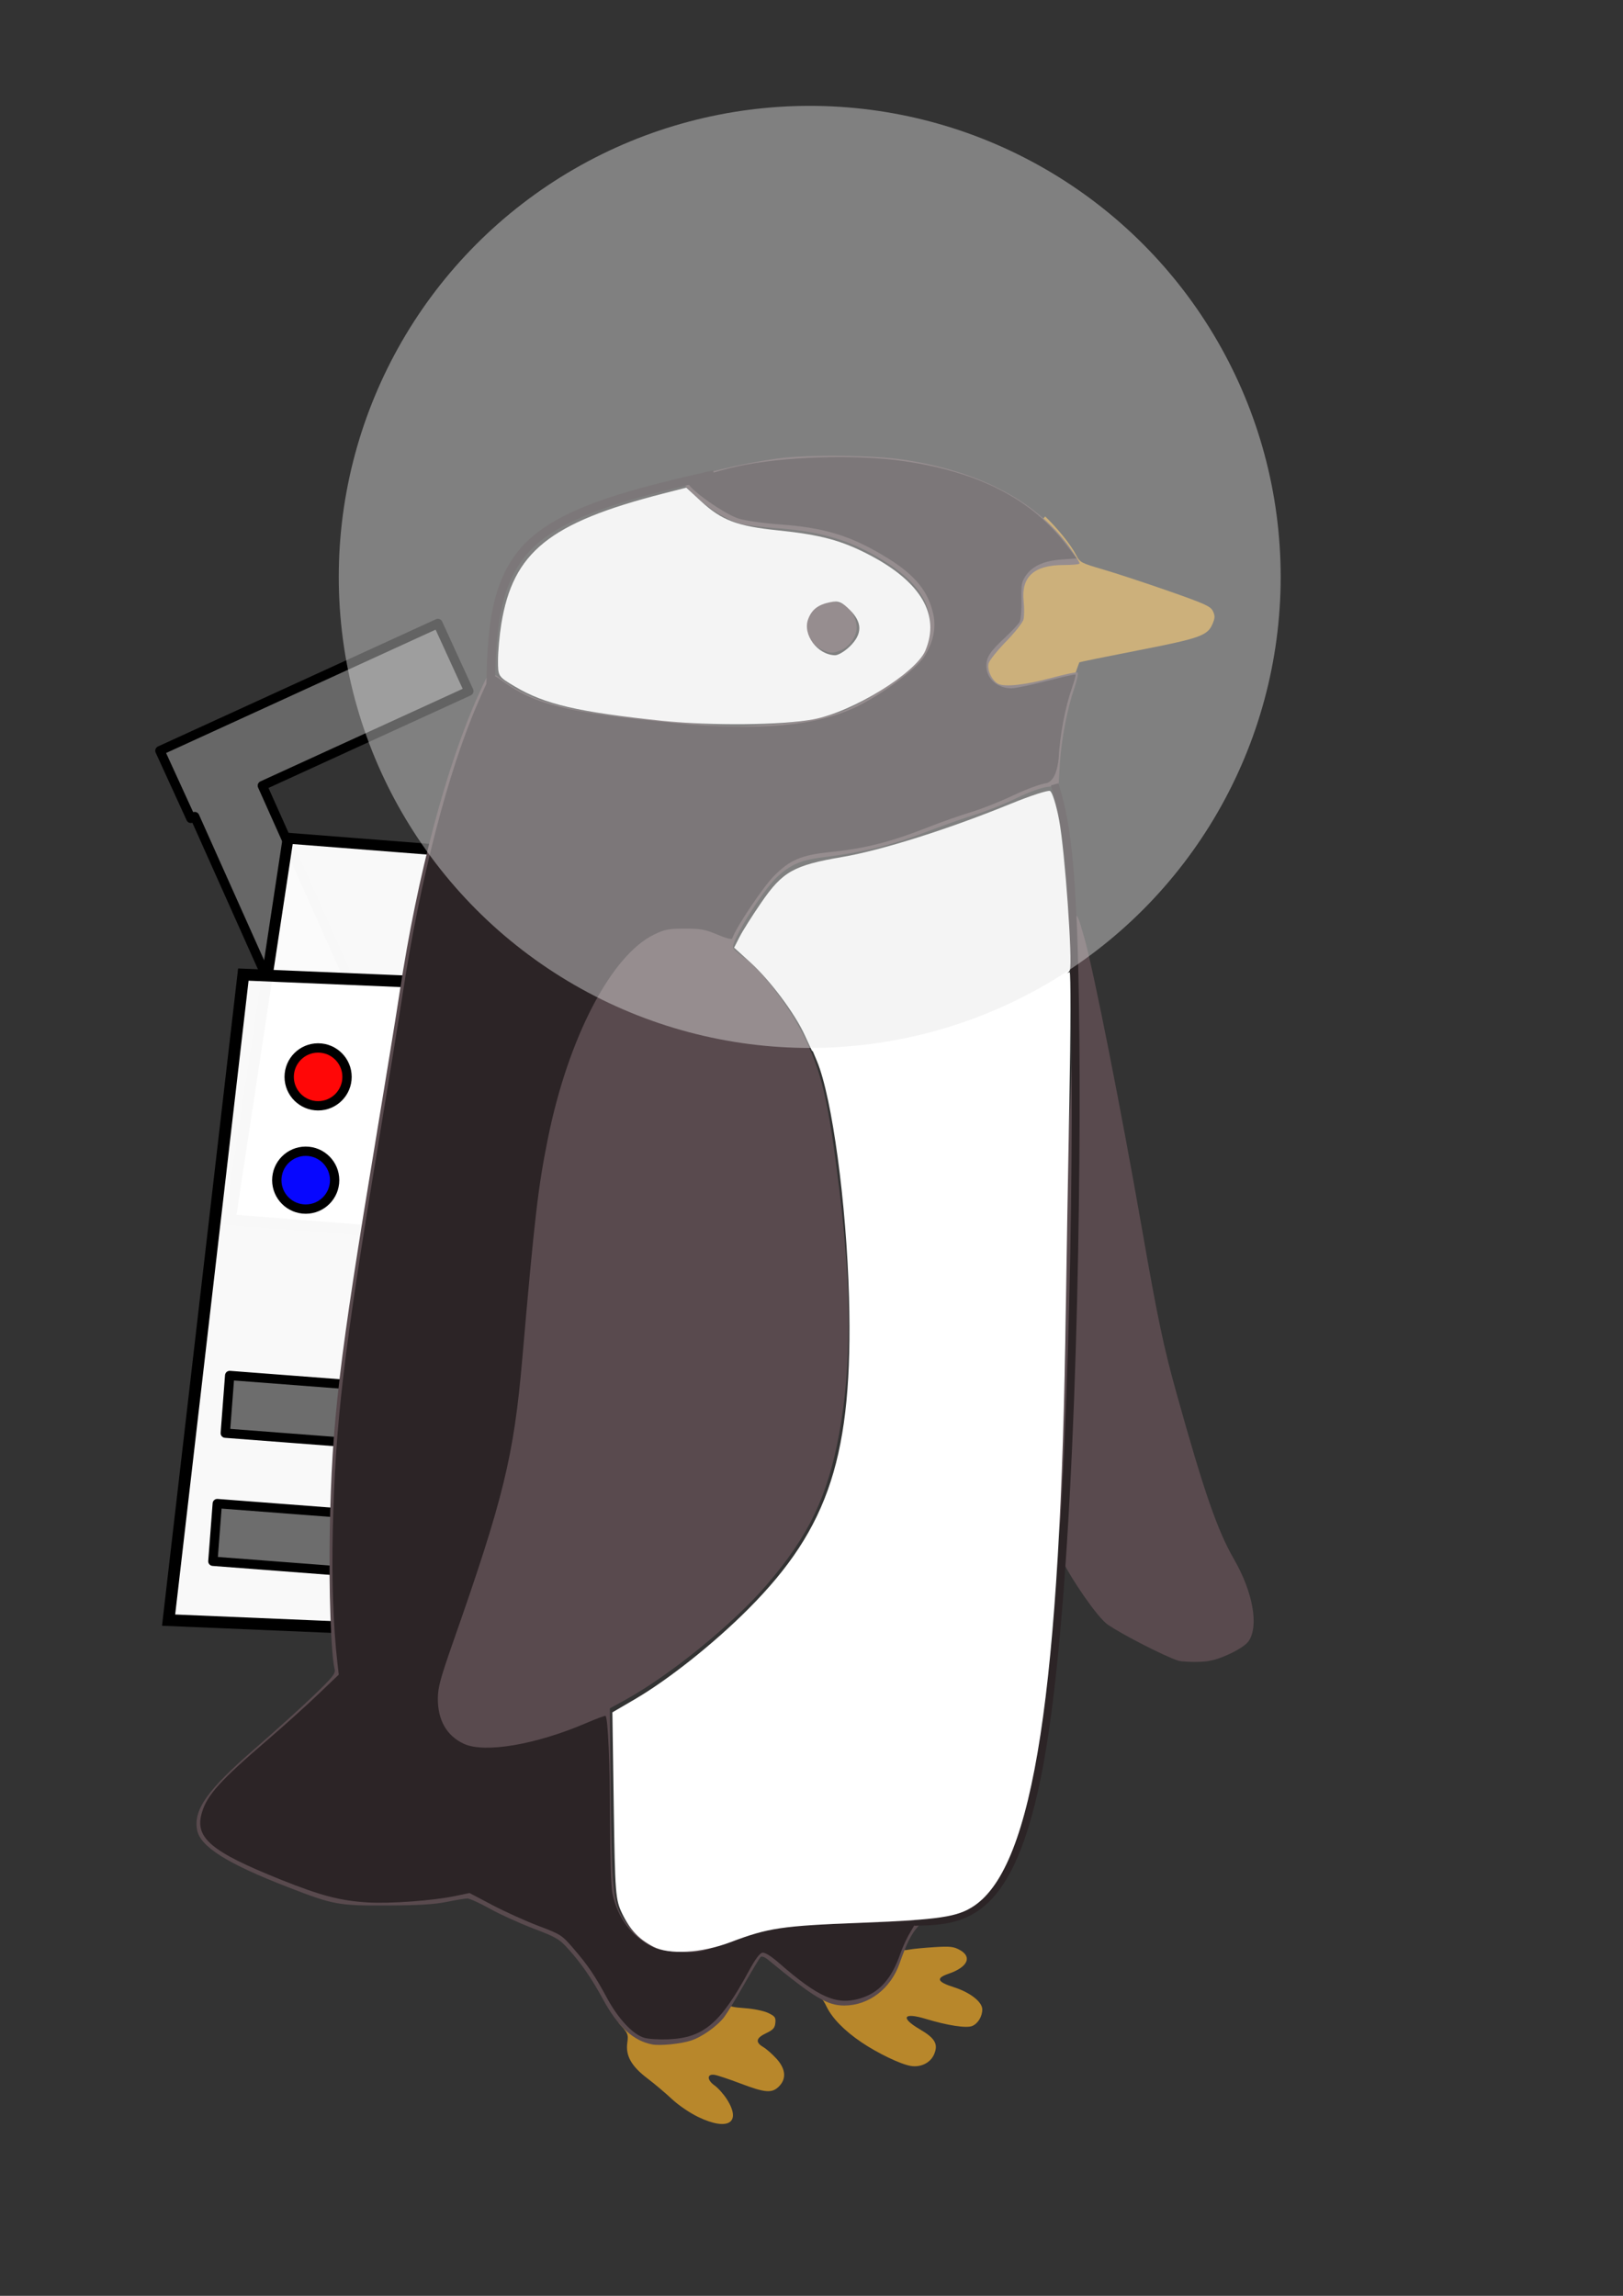 <?xml version="1.0" encoding="UTF-8" standalone="no"?>
<!-- Created with Inkscape (http://www.inkscape.org/) -->

<svg
   xmlns:dc="http://purl.org/dc/elements/1.1/"
   xmlns:cc="http://creativecommons.org/ns#"
   xmlns:rdf="http://www.w3.org/1999/02/22-rdf-syntax-ns#"
   xmlns:svg="http://www.w3.org/2000/svg"
   xmlns="http://www.w3.org/2000/svg"
   xmlns:sodipodi="http://sodipodi.sourceforge.net/DTD/sodipodi-0.dtd"
   xmlns:inkscape="http://www.inkscape.org/namespaces/inkscape"
   width="210mm"
   height="297mm"
   viewBox="0 0 210 297"
   version="1.1"
   id="svg9664"
   inkscape:version="0.92.3 (unknown)"
   sodipodi:docname="penguinAtro.svg">
  <rect x="0" y="0" width="210" height="297" fill="#333333" stroke="none"/>
  <defs
     id="defs9658">
    <inkscape:path-effect
       effect="bspline"
       id="path-effect10921"
       is_visible="true"
       weight="33.333"
       steps="2"
       helper_size="0"
       apply_no_weight="true"
       apply_with_weight="true"
       only_selected="false" />
    <inkscape:path-effect
       effect="bspline"
       id="path-effect10899"
       is_visible="true"
       weight="33.333"
       steps="2"
       helper_size="0"
       apply_no_weight="true"
       apply_with_weight="true"
       only_selected="false" />
  </defs>
  <sodipodi:namedview
     id="base"
     pagecolor="#ffffff"
     bordercolor="#666666"
     borderopacity="1.0"
     inkscape:pageopacity="0.0"
     inkscape:pageshadow="2"
     inkscape:zoom="0.64"
     inkscape:cx="518.4565"
     inkscape:cy="677.8952"
     inkscape:document-units="mm"
     inkscape:current-layer="layer2"
     showgrid="false"
     inkscape:snap-global="false"
     inkscape:window-width="1668"
     inkscape:window-height="1028"
     inkscape:window-x="65"
     inkscape:window-y="24"
     inkscape:window-maximized="0" />
  <g
     inkscape:groupmode="layer"
     id="layer4"
     inkscape:label="Backpack"
     sodipodi:insensitive="true">
    <g
       inkscape:groupmode="layer"
       id="layer7"
       inkscape:label="pipe"
       sodipodi:insensitive="true">
      <path
         style="fill:#696969;fill-opacity:0.971;stroke:#000000;stroke-width:1.206;stroke-linejoin:round;stroke-miterlimit:4;stroke-dasharray:none;stroke-opacity:1;paint-order:stroke markers fill"
         d="m 56.661,80.656 -35.969,16.46 4.004,8.749 0.499,-0.228 15.893,35.519 8.782,-3.929 -15.925,-35.593 26.72,-12.227 z"
         id="rect10438-2"
         inkscape:connector-curvature="0" />
    </g>
    <g
       inkscape:groupmode="layer"
       id="layer5"
       inkscape:label="top"
       sodipodi:insensitive="true">
      <rect
         style="fill:#ffffff;fill-opacity:0.971;stroke:#000000;stroke-width:1.408;stroke-miterlimit:4;stroke-dasharray:none;stroke-opacity:1"
         id="rect10399-2"
         width="23.516"
         height="49.913"
         x="53.253"
         y="105.446"
         transform="matrix(0.997,0.078,-0.15,0.989,0,0)" />
    </g>
    <g
       inkscape:groupmode="layer"
       id="layer6"
       inkscape:label="bottom"
       sodipodi:insensitive="true">
      <rect
         style="fill:#ffffff;fill-opacity:0.971;stroke:#000000;stroke-width:1.529;stroke-miterlimit:4;stroke-dasharray:none;stroke-opacity:1"
         id="rect10399"
         width="39.622"
         height="84.1"
         x="45.91"
         y="125.024"
         transform="matrix(0.999,0.042,-0.115,0.993,0,0)" />
    </g>
    <g
       inkscape:groupmode="layer"
       id="layer8"
       inkscape:label="grills"
       sodipodi:insensitive="true">
      <rect
         style="fill:#696969;fill-opacity:0.971;stroke:#000000;stroke-width:1.206;stroke-linejoin:round;stroke-miterlimit:4;stroke-dasharray:none;stroke-opacity:1;paint-order:fill markers stroke"
         id="rect10736"
         width="24.589"
         height="7.484"
         x="42.844"
         y="191.807"
         transform="rotate(4.367)" />
      <rect
         style="fill:#696969;fill-opacity:0.971;stroke:#000000;stroke-width:1.206;stroke-linejoin:round;stroke-miterlimit:4;stroke-dasharray:none;stroke-opacity:1;paint-order:fill markers stroke"
         id="rect10736-8"
         width="24.589"
         height="7.484"
         x="43.182"
         y="175.162"
         transform="rotate(4.367)" />
      <circle
         style="fill:#ff0000;fill-opacity:0.971;stroke:#000000;stroke-width:1.206;stroke-linejoin:round;stroke-miterlimit:4;stroke-dasharray:none;stroke-opacity:1;paint-order:fill markers stroke"
         id="path10766"
         cx="41.16"
         cy="139.311"
         r="3.742" />
      <circle
         style="fill:#0000ff;fill-opacity:0.971;stroke:#000000;stroke-width:1.206;stroke-linejoin:round;stroke-miterlimit:4;stroke-dasharray:none;stroke-opacity:1;paint-order:fill markers stroke"
         id="path10766-2"
         cx="39.556"
         cy="152.674"
         r="3.742" />
    </g>
  </g>
  <g
     inkscape:label="Penguin"
     inkscape:groupmode="layer"
     id="layer1">
    <g
       inkscape:groupmode="layer"
       id="layer2"
       inkscape:label="Penguin Outline">
      <g
         id="g10911">
        <path
           sodipodi:nodetypes="cccccccccccccccccccccccccccscsccscsccccccccccccccccccccccscccsccccccccccccccccccccccccccccccccccccccccccccccccccccccccccccc"
           inkscape:connector-curvature="0"
           d="m 135.233,66.809 c -0.644,0.812 -1.676,1.561 -3.153,2.117 -0.989,0.372 -2.133,0.7 -3.166,1.194 -0.098,0.188 -0.21,0.381 -0.264,0.528 -0.21,0.575 -0.496,1.119 -0.744,1.679 -0.376,0.563 -0.752,1.126 -1.129,1.688 -0.422,0.463 -0.9,0.881 -1.267,1.389 -0.042,0.058 0.203,0.03 0.19,0.101 -0.066,0.338 -0.257,0.638 -0.395,0.954 -0.765,1.758 -0.466,1.119 -1.607,2.943 -0.078,0.166 -0.14,0.339 -0.233,0.497 -0.458,0.78 -0.626,1.079 -0.659,1.123 -0.035,0.075 -0.071,0.149 -0.106,0.224 0.537,-0.223 0.346,-0.144 -0.214,0.321 -0.015,0.466 -0.605,2.618 -0.696,3.197 -0.051,0.321 -0.045,0.648 -0.067,0.973 0.114,1.102 -0.18,2.214 -0.64,3.225 0.163,1.633 0.07,3.277 0.049,4.914 0,0.769 0.014,1.537 0.011,2.306 -0.003,1.493 0,2.986 0,4.479 5e-5,0.547 -1e-4,1.094 0,1.641 5e-5,0.445 0,0.891 0,1.336 3e-5,0.406 3e-5,0.813 0,1.219 v 1.546 c 1.65,-0.602 3.496,-1.238 4.636,-1.592 1.528,-0.474 4.017,-1.473 5.532,-2.22 2.139,-1.053 3.035,-1.357 4.007,-1.357 1.51,0 1.573,-0.115 1.573,-2.886 0,-2.842 0.665,-6.532 1.768,-9.814 0.514,-1.528 0.965,-2.812 1.003,-2.853 0.038,-0.041 3.449,-0.735 7.579,-1.542 8.108,-1.583 9.015,-1.908 9.665,-3.463 0.311,-0.744 0.316,-1.021 0.034,-1.613 -0.299,-0.627 -1.014,-0.951 -5.763,-2.613 -2.982,-1.044 -6.773,-2.291 -8.424,-2.772 -2.86,-0.834 -3.025,-0.921 -3.496,-1.843 -0.698,-1.368 -2.385,-3.439 -4.022,-5.027 z m -6.801,3.562 c -0.254,0.142 -0.501,0.292 -0.73,0.465 -0.182,0.137 0.467,-0.113 0.621,-0.281 0.044,-0.048 0.078,-0.113 0.109,-0.184 z m -6.215,11.042 c -0.05,0.15 -0.1,0.3 -0.149,0.451 0.041,-0.08 0.079,-0.161 0.103,-0.248 0.014,-0.049 0.031,-0.138 0.046,-0.203 z m 0.158,0.248 c -0.104,0.088 -0.216,0.187 -0.339,0.299 -0.091,0.279 -0.182,0.558 -0.276,0.835 0.071,-0.044 0.14,-0.091 0.204,-0.143 0.199,-0.164 0.326,-0.682 0.411,-0.991 z M 111.371,250.13 c -2.299,0.044 -2.168,0.361 -8.567,3.714 0.024,0.045 0.045,0.092 0.065,0.143 0.373,0.274 0.827,0.847 0.743,1.153 0.776,0.099 1.232,0.733 1.13,2.256 1.285,0.722 1.701,1.13 2.184,2.146 0.721,1.515 2.302,3.142 4.513,4.643 2.081,1.413 5.072,2.852 6.392,3.075 1.315,0.222 2.573,-0.406 3.041,-1.518 0.55,-1.309 0.113,-2.069 -1.851,-3.218 -2.567,-1.502 -2.156,-2.235 0.757,-1.351 2.818,0.855 5.269,1.232 6.012,0.924 0.747,-0.309 1.309,-1.233 1.309,-2.15 0,-0.966 -1.571,-2.197 -3.65,-2.86 -2.198,-0.701 -2.396,-1.172 -0.731,-1.744 2.484,-0.852 3.114,-2.173 1.471,-3.085 -0.794,-0.441 -1.265,-0.492 -3.307,-0.364 -1.31,0.082 -2.768,0.223 -3.241,0.314 -0.763,0.146 -0.86,0.098 -0.86,-0.428 -1.149,1.407 -3.938,-1.678 -5.41,-1.65 z m -8.464,3.954 c 0.011,0.036 0.019,0.076 0.028,0.114 0.041,0.029 0.088,0.062 0.119,0.086 -0.025,-0.064 -0.054,-0.125 -0.103,-0.171 -0.011,-0.011 -0.029,-0.02 -0.045,-0.029 z m -9.312,4.308 c -5.327,2.382 -10.33,4.004 -13.576,3.278 1.251,1.369 1.299,1.478 1.145,2.602 -0.23,1.68 0.538,3.036 2.606,4.603 0.912,0.691 2.334,1.891 3.161,2.667 0.855,0.802 2.335,1.809 3.432,2.335 3.838,1.839 5.615,0.737 3.695,-2.291 -0.419,-0.661 -1.14,-1.471 -1.602,-1.799 -0.999,-0.712 -1.006,-1.516 -0.011,-1.375 0.36,0.051 1.877,0.557 3.37,1.124 3.192,1.213 4.072,1.28 4.97,0.382 0.995,-0.995 0.884,-2.265 -0.314,-3.59 -0.53,-0.586 -1.304,-1.267 -1.72,-1.513 -1.048,-0.619 -0.932,-1.166 0.377,-1.788 0.906,-0.43 1.13,-0.681 1.194,-1.334 0.069,-0.702 -0.049,-0.866 -0.926,-1.285 -0.567,-0.271 -1.899,-0.542 -3.055,-0.622 -1.518,-0.105 -2.051,-0.238 -2.051,-0.514 0.075,0.007 0.159,0.003 0.248,-0.009 -0.034,-0.009 -0.067,-0.021 -0.092,-0.046 -0.023,-0.029 0.028,0.034 -0.058,-0.066 -0.002,-0.003 5.29e-4,-0.005 5.29e-4,-0.007 -5.29e-4,-0.014 2.64e-4,-0.01 0.002,-0.016 -0.001,-0.003 -0.002,-0.003 -0.003,-0.005 -5.29e-4,-0.003 0.001,0 0.003,0.003 3.5e-5,-3e-5 -5e-6,0 0,0 -0.037,-0.05 0.007,0.021 -0.033,-0.046 -0.016,-0.035 -0.03,-0.073 -0.06,-0.099 -0.021,-0.022 -0.042,-0.044 -0.061,-0.067 -0.008,-0.009 -0.013,-0.019 -0.023,-0.026 -0.01,-0.007 -0.02,-0.013 -0.03,-0.02 -0.007,-0.007 -0.016,-0.013 -0.023,-0.021 -0.004,-0.004 -0.007,-0.01 -0.011,-0.014 -0.008,-0.008 -0.019,-0.013 -0.027,-0.021 -0.019,-0.015 -0.037,-0.031 -0.058,-0.043 -0.029,-0.029 -0.058,-0.057 -0.087,-0.086 -0.017,-0.017 -0.033,-0.035 -0.05,-0.052 -0.012,-0.011 -0.025,-0.02 -0.037,-0.032 -0.002,-0.003 -0.003,-0.005 -0.005,-0.007 -0.026,-0.014 -0.028,-0.013 -0.05,-0.03 -0.012,-0.009 -0.023,-0.019 -0.035,-0.029 -0.005,-0.004 -0.009,-0.009 -0.015,-0.012 -0.008,-0.005 -0.018,-0.008 -0.026,-0.012 -0.017,-0.007 -0.032,-0.014 -0.049,-0.021 -0.015,-0.006 -0.031,-0.009 -0.044,-0.016 -0.033,-0.019 -0.054,-0.047 -0.071,-0.077 z"
           style="fill:#b8872b;stroke-width:0.265"
           id="path10230" />
        <path
           sodipodi:nodetypes="ccccccccccccssscccscscccccccccssccscccccccccsccccccccsccssccccsccccccsccccccccscccsscccccccsccc"
           style="fill:#594a4e;stroke-width:0.265"
           d="m 84.392,264.482 c -2.426,-0.455 -4.435,-2.289 -6.336,-5.783 -1.486,-2.731 -2.815,-4.665 -4.467,-6.501 -1.229,-1.366 -1.569,-1.567 -4.629,-2.736 -1.816,-0.694 -4.345,-1.846 -5.619,-2.561 -1.274,-0.714 -2.566,-1.299 -2.87,-1.299 -0.304,3e-5 -1.505,0.197 -2.67,0.438 -1.546,0.32 -3.615,0.445 -7.673,0.463 -6.398,0.029 -6.964,-0.076 -12.902,-2.38 -7.861,-3.051 -11.318,-5.23 -11.723,-7.387 -0.493,-2.629 1.323,-5.181 7.508,-10.551 2.574,-2.235 5.978,-5.31 7.564,-6.834 2.469,-2.372 2.861,-2.862 2.727,-3.407 -0.481,-1.962 -0.774,-10.327 -0.63,-17.967 0.267,-14.102 1.173,-21.794 5.977,-50.742 1.297,-7.817 2.673,-16.297 3.058,-18.844 2.298,-15.224 6.105,-29.533 10.308,-38.742 1.378,-3.02 1.257,-2.957 3.09,-1.607 3.796,2.794 8.577,4.067 18.889,5.029 10.806,1.008 10.648,1 15.158,0.686 7.527,-0.525 10.251,-1.386 15.554,-4.918 4.45,-2.964 5.651,-4.62 5.662,-7.808 0.011,-3.306 -1.832,-5.891 -6.079,-8.527 -4.169,-2.588 -7.906,-3.728 -13.626,-4.159 -2.037,-0.153 -4.18,-0.409 -4.762,-0.569 -1.808,-0.496 -3.893,-1.763 -5.821,-3.54 -1.523,-1.404 -1.782,-1.756 -1.455,-1.982 1.2,-0.832 7.319,-2.322 12.171,-2.965 3.751,-0.497 12.169,-0.413 16.007,0.161 10.197,1.523 17.738,5.61 21.996,11.921 0.49,0.726 0.89,1.41 0.89,1.521 0,0.111 -0.927,0.202 -2.061,0.202 -3.829,0 -5.506,1.511 -5.182,4.672 0.092,0.899 0.085,1.964 -0.017,2.368 -0.101,0.404 -1.12,1.694 -2.263,2.866 -1.143,1.173 -2.157,2.447 -2.253,2.831 -0.209,0.838 0.422,2.196 1.218,2.622 0.852,0.456 3.503,0.165 6.943,-0.761 1.723,-0.464 3.233,-0.781 3.356,-0.705 0.123,0.076 -0.069,1 -0.428,2.052 -0.936,2.748 -1.672,6.612 -1.867,9.808 l -0.169,2.77 -1.412,0.176 c -0.871,0.109 -2.428,0.674 -4.065,1.474 -1.459,0.714 -3.873,1.674 -5.363,2.134 -1.49,0.46 -4.495,1.525 -6.678,2.366 -4.045,1.559 -8.183,2.562 -12.9,3.126 -2.851,0.341 -4.284,0.953 -6.012,2.57 -1.904,1.781 -5.994,8.367 -5.687,9.158 0.074,0.19 0.551,0.631 1.06,0.978 2.368,1.617 5.972,6.218 7.971,10.179 2.437,4.828 3.316,8.601 4.754,20.41 1.541,12.656 1.524,22.727 -0.053,31.291 -1.493,8.108 -3.947,13.221 -9.373,19.534 -4.391,5.108 -12.532,11.727 -18.351,14.921 l -1.945,1.068 0.108,10.779 c 0.114,11.308 0.275,13.527 1.123,15.508 0.691,1.612 2.467,3.494 4.105,4.35 1.191,0.622 1.631,0.697 4.112,0.702 2.707,0.005 2.857,-0.027 5.849,-1.244 1.689,-0.687 3.832,-1.429 4.762,-1.648 2.233,-0.527 7.488,-0.89 14.715,-1.017 l 5.879,-0.103 -0.804,0.916 c -0.871,0.992 -1.461,2.179 -2.373,4.772 -1.148,3.266 -3.982,5.422 -7.137,5.43 -2.199,0.006 -3.905,-1.016 -9.819,-5.881 -0.479,-0.394 -0.869,-0.543 -1.022,-0.391 -0.136,0.136 -1.095,1.732 -2.132,3.548 -1.037,1.816 -2.183,3.696 -2.547,4.177 -0.901,1.194 -2.874,2.601 -4.314,3.075 -1.311,0.432 -3.992,0.703 -5.027,0.509 z M 156.689,214.329 c 1.485,0.803 -3.456,0.759 -4.24,0.504 -1.825,-0.595 -7.082,-3.301 -9.058,-4.618 -1.458,-0.972 -4.903,-6.234 -5.639,-7.788 -1.695,-7.489 0.395,-18.842 0.165,-36.333 -0.103,-7.831 -0.013,-12.066 0.452,-21.167 0.319,-6.257 0.597,-14.916 0.616,-19.242 0.039,-8.611 0.078,-8.737 1.333,-4.296 1.201,4.25 4.74,22.124 7.437,37.56 2.043,11.693 2.806,15.316 4.514,21.431 3.547,12.695 5.251,17.608 7.405,21.343 2.438,4.227 3.223,8.598 1.899,10.566 -0.966,1.435 -6.737,3.525 -4.849,2.002 z M 106.617,84.173 c -1.704,-0.679 -2.642,-2.476 -2.12,-4.06 0.646,-1.958 2.876,-2.838 4.743,-1.872 0.846,0.438 1.611,1.845 1.609,2.962 -0.001,1.094 -0.93,2.447 -1.981,2.886 -1.047,0.437 -1.338,0.448 -2.252,0.084 z"
           id="path10226"
           inkscape:connector-curvature="0" />
        <path
           sodipodi:nodetypes="cccc"
           inkscape:original-d="m 118.2908,248.62107 c 6.47385,-0.1423 12.94743,-0.28434 19.42075,-0.42612 0.82665,-44.64598 1.65304,-89.29167 2.47916,-133.93711 -1.2399,-4.2637 -2.48003,-8.52707 -3.72048,-12.79032"
           inkscape:path-effect="#path-effect10899"
           inkscape:connector-curvature="0"
           id="path10897"
           d="m 118.291,248.621 c 6.474,-0.142 12.947,-0.284 16.597,-22.678 3.65,-22.394 4.476,-67.04 4.269,-91.494 -0.207,-24.455 -1.447,-28.718 -2.687,-32.981"
           style="fill:none;fill-opacity:1;stroke:#2c2426;stroke-width:1.015;stroke-linecap:butt;stroke-linejoin:miter;stroke-miterlimit:4;stroke-dasharray:none;stroke-opacity:1" />
        <path
           sodipodi:nodetypes="cccsccscsccccccssscscccssssssccscccscscsccccccscccccsssccsscccccscscccccsccc"
           style="fill:#2c2426;stroke-width:0.265"
           d="m 83.39,263.63 c -1.478,-0.419 -3.374,-2.43 -4.833,-5.127 -1.607,-2.97 -2.469,-4.241 -4.386,-6.469 -1.463,-1.7 -1.615,-1.797 -4.524,-2.899 -1.655,-0.627 -4.335,-1.839 -5.953,-2.692 l -2.943,-1.552 -1.819,0.383 c -2.85,0.601 -8.44,1.013 -11.344,0.837 -3.571,-0.217 -6.073,-0.872 -11.237,-2.942 -9.118,-3.656 -11.205,-5.431 -10.222,-8.695 0.692,-2.299 2.334,-4.109 8.627,-9.511 1.965,-1.686 4.811,-4.249 6.325,-5.694 l 2.753,-2.628 -0.165,-1.426 c -0.544,-4.697 -0.762,-10.798 -0.613,-17.169 0.326,-13.958 1.365,-22.803 5.841,-49.742 1.366,-8.222 2.798,-17.033 3.182,-19.579 2.221,-14.726 5.925,-29.057 9.791,-37.884 1.741,-3.974 1.594,-3.85 3.181,-2.709 4.256,3.058 8.34,4.05 22.225,5.397 10.97,1.064 18.38,0.405 23.548,-2.096 3.305,-1.599 7.639,-4.798 8.726,-6.44 1.177,-1.778 1.603,-3.698 1.219,-5.489 -0.64,-2.985 -2.341,-5.086 -5.897,-7.286 -4.639,-2.87 -8.079,-3.949 -13.938,-4.372 -2.151,-0.156 -4.475,-0.484 -5.347,-0.755 -1.904,-0.593 -6.592,-3.926 -6.592,-4.687 0,-0.288 3.515,-1.424 6.35,-2.052 5.913,-1.31 15.414,-1.606 21.736,-0.678 9.65,1.417 16.414,4.923 20.92,10.844 l 1.309,1.72 -1.947,0.142 c -2.3,0.167 -3.79,0.844 -4.652,2.114 -0.525,0.773 -0.595,1.176 -0.545,3.152 0.032,1.265 -0.072,2.502 -0.235,2.801 -0.16,0.294 -0.987,1.185 -1.836,1.978 -1.997,1.866 -2.466,2.571 -2.468,3.712 -0.003,1.647 1.407,2.903 3.26,2.903 0.499,0 2.542,-0.423 4.541,-0.94 1.999,-0.517 3.681,-0.894 3.737,-0.837 0.056,0.056 -0.143,0.807 -0.443,1.667 -0.909,2.607 -1.581,6.166 -1.751,9.271 -0.135,1.14 -0.426,2.68 -1.493,3.102 -0.799,0.095 -2.557,0.736 -4.394,1.604 -1.684,0.795 -4.134,1.766 -5.443,2.156 -1.31,0.391 -3.75,1.248 -5.424,1.906 -5.008,1.967 -8.239,2.792 -12.741,3.254 -3.812,0.391 -5.28,1.016 -7.367,3.138 -1.428,1.451 -4.904,6.661 -5.363,8.039 -0.058,0.175 -0.798,-0.015 -1.926,-0.494 -1.575,-0.669 -2.165,-0.778 -4.216,-0.776 -2.089,0.002 -2.582,0.098 -3.973,0.77 -5.561,2.69 -11.13,13.404 -13.756,26.467 -1.26,6.266 -1.705,10.104 -3.308,28.543 -1.082,12.441 -2.43,17.962 -8.863,36.293 -1.728,4.925 -2.044,6.085 -2.05,7.541 -0.011,2.8 1.154,4.822 3.371,5.848 2.68,1.241 9.325,0.11 15.861,-2.699 1.302,-0.56 2.413,-0.971 2.47,-0.914 0.312,0.312 0.569,6.289 0.578,13.428 0.006,4.919 0.126,8.676 0.304,9.525 0.655,3.115 2.395,5.484 5.037,6.858 0.891,0.463 1.72,0.623 3.675,0.709 2.688,0.118 2.596,0.14 8.048,-1.926 3.317,-1.257 4.887,-1.463 13.108,-1.726 4.293,-0.137 8.192,-0.304 8.665,-0.372 0.473,-0.067 0.86,-0.072 0.86,-0.011 0,0.061 -0.359,0.695 -0.797,1.407 -0.439,0.713 -1.034,1.985 -1.324,2.827 -1.143,3.322 -2.754,5.113 -5.261,5.846 -3.018,0.883 -5.37,-0.152 -10.468,-4.61 -0.986,-0.862 -1.797,-1.368 -2.121,-1.323 -0.358,0.05 -0.932,0.825 -1.802,2.433 -3.631,6.714 -5.838,8.584 -10.352,8.774 -1.176,0.049 -2.577,-0.034 -3.112,-0.186 z"
           id="path10222"
           inkscape:connector-curvature="0" />
      </g>
      <path
         style="fill:none;stroke:#2c2426;stroke-width:1.114;stroke-linecap:butt;stroke-linejoin:miter;stroke-miterlimit:4;stroke-dasharray:none;stroke-opacity:1"
         d="m 63.472,89.481 c 0.138,-7.172 0.275,-14.347 5.094,-19.029 4.819,-4.681 14.319,-6.871 23.818,-9.061"
         id="path10919"
         inkscape:connector-curvature="0"
         inkscape:path-effect="#path-effect10921"
         inkscape:original-d="m 63.471986,89.480851 c 0.06884,-7.173491 0.275615,-14.347272 0.413025,-21.520475 9.499448,-2.190001 18.999415,-4.379894 28.498726,-6.569408" />
      <path
         style="fill:#ffffff;fill-opacity:1;stroke:none;stroke-width:6.289;stroke-linejoin:round;stroke-miterlimit:4;stroke-dasharray:none;stroke-opacity:1;paint-order:fill markers stroke"
         d="m 318.925,950.292 c -7.033,-3.658 -11.312,-8.217 -15.145,-16.135 -3.267,-6.748 -3.49,-9.609 -4.114,-52.683 l -0.66,-45.548 10.868,-6.347 c 16.535,-9.657 38.627,-27.213 55.429,-44.05 39.725,-39.806 51.284,-75.526 49.23,-152.139 -1.23,-45.884 -8.242,-97.657 -15.617,-115.309 l -2.284,-5.465 18.177,-1.825 c 38.625,-3.877 72.632,-14.852 100.466,-32.422 3.262,-2.059 6.408,-3.744 6.992,-3.744 0.584,0 0.525,28.301 -0.132,62.891 -0.656,34.59 -1.423,79.766 -1.703,100.391 -2.543,187.216 -15.682,272.946 -44.829,292.495 -8.088,5.425 -16.759,6.72 -55.118,8.236 -38.976,1.54 -45.301,2.479 -63.805,9.481 -14.203,5.374 -29.871,6.277 -37.757,2.175 z"
         id="path10924"
         inkscape:connector-curvature="0"
         transform="scale(0.265)" />
      <path
         style="fill:#ffffff;fill-opacity:1;stroke:none;stroke-width:6.289;stroke-linejoin:round;stroke-miterlimit:4;stroke-dasharray:none;stroke-opacity:1;paint-order:fill markers stroke"
         d="m 392.88,505.197 c -4.928,-10.675 -16.924,-26.679 -26.538,-35.406 l -7.907,-7.177 2.722,-5.323 c 1.497,-2.928 6.256,-10.458 10.575,-16.733 10.398,-15.11 15.826,-18.16 39.477,-22.189 19.364,-3.299 52.051,-13.627 82.502,-26.07 9.336,-3.815 17.862,-6.595 18.948,-6.178 1.085,0.417 3.104,6.851 4.486,14.299 2.797,15.08 6.67,69.387 5.218,73.171 -1.421,3.704 -23.475,15.995 -40.938,22.815 -24.663,9.632 -48.089,14.659 -75.264,16.151 l -9.639,0.529 z"
         id="path10926"
         inkscape:connector-curvature="0"
         transform="scale(0.265)" />
      <path
         style="fill:#ffffff;fill-opacity:1;stroke:none;stroke-width:6.289;stroke-linejoin:round;stroke-miterlimit:4;stroke-dasharray:none;stroke-opacity:1;paint-order:fill markers stroke"
         d="m 323.613,351.907 c -41.385,-4.286 -57.588,-8.053 -72.266,-16.803 -8.168,-4.869 -8.203,-4.924 -8.191,-12.763 0.006,-4.33 0.729,-12.293 1.606,-17.696 5.705,-35.154 23.485,-49.474 79.117,-63.718 l 11.203,-2.869 7.272,6.703 c 10.057,9.27 17.576,12.107 37.509,14.151 20.836,2.137 31.102,4.903 44.779,12.063 25.057,13.119 34.47,29.208 27.229,46.539 -4.61,11.034 -35.629,30.084 -54.82,33.667 -15.238,2.845 -49.676,3.184 -73.438,0.723 z m 91.526,-36.537 c 5.989,-5.989 5.932,-11.496 -0.183,-17.611 -3.944,-3.944 -5.575,-4.585 -9.617,-3.777 -5.861,1.172 -8.944,3.543 -10.735,8.254 -2.852,7.501 4.545,17.45 13.113,17.638 1.57,0.034 4.91,-1.993 7.422,-4.505 z"
         id="path10928"
         inkscape:connector-curvature="0"
         transform="scale(0.265)" />
    </g>
  </g>
  <g
     inkscape:groupmode="layer"
     id="layer3"
     inkscape:label="Helmet"
     sodipodi:insensitive="true">
    <circle
       style="fill:#e6e6e6;fill-opacity:0.431;stroke:none;stroke-width:0.265"
       id="path10397"
       cx="104.77"
       cy="74.632"
       r="60.937" />
  </g>
</svg>
